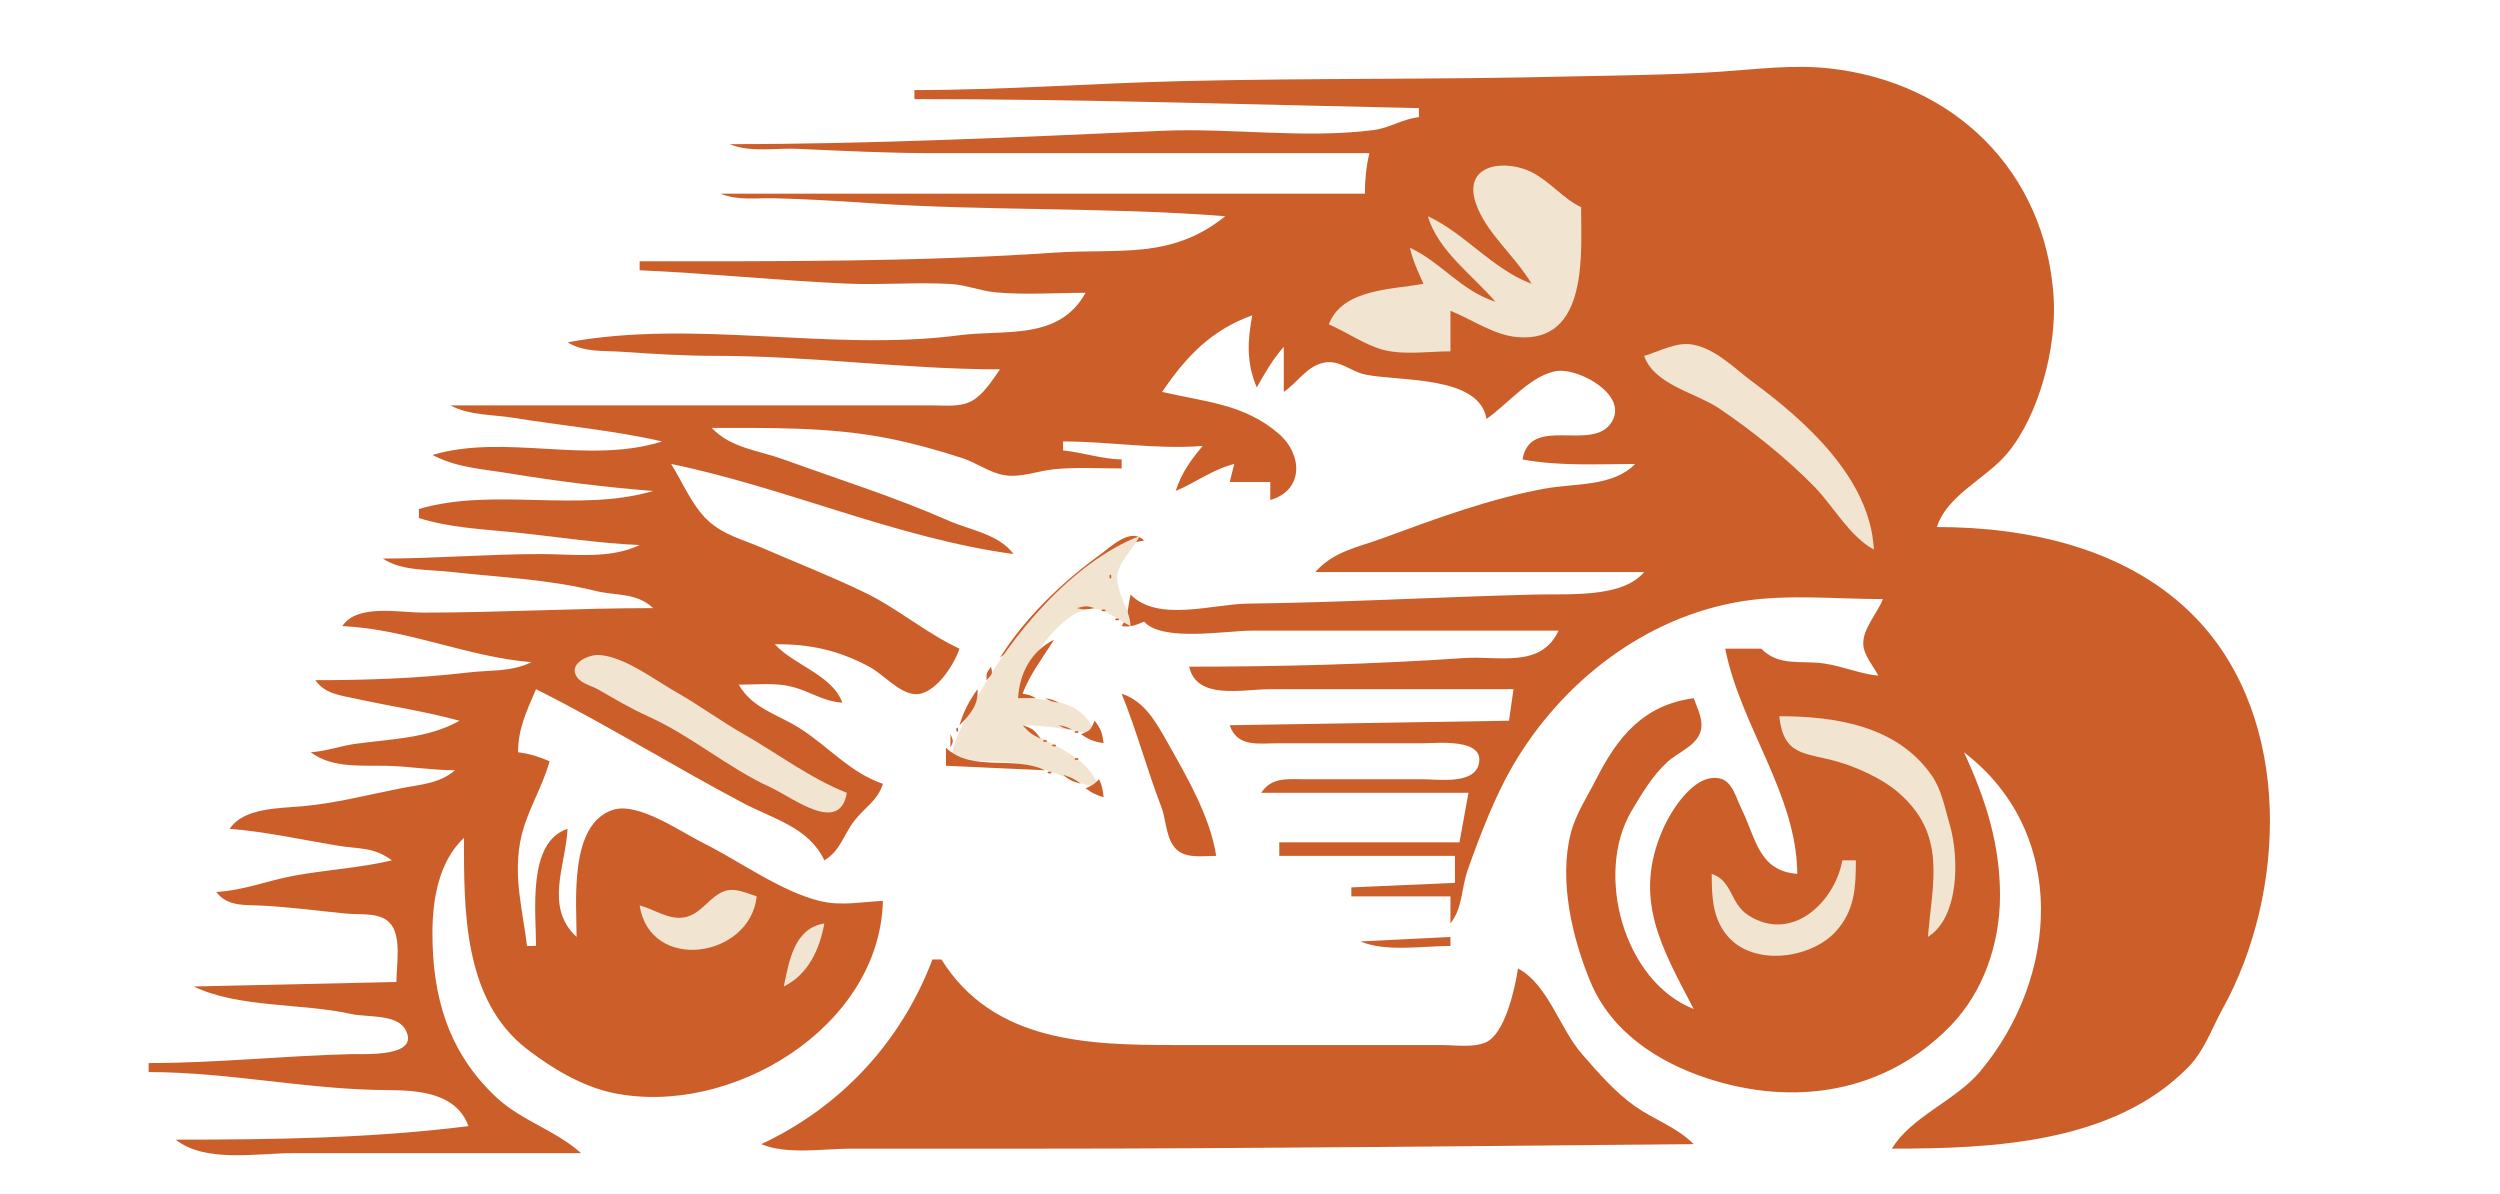 <?xml version="1.0" standalone="yes"?>
<svg xmlns="http://www.w3.org/2000/svg" width="555" height="265">
<!-- <path style="fill:#41302a; stroke:none;" d="M0 0L0 265L555 265L555 0L0 0z"/> -->
<path style="fill:#cc5e2a; stroke:none;" d="M203 20L203 22C240.293 22 277.733 23.231 315 24L315 26C311.397 26.397 308.495 28.408 304.961 28.867C289.64 30.857 273.44 28.363 258 29.039C226.107 30.436 193.936 32 162 32C166.555 33.911 172.116 32.825 177 33.039C187.026 33.478 196.921 34 207 34L304 34C303.276 37.04 303.026 39.878 303 43L160 43C163.737 44.568 167.986 43.916 172 44.015C178.916 44.184 186.084 44.616 193 45.09C219.281 46.889 245.752 45.929 272 48C259.977 57.729 248.305 55.11 234 56.09C203.523 58.177 172.578 58 142 58L142 60C157.336 60.658 172.664 62.289 188 62.961C195.653 63.296 203.352 62.617 211 63.043C214.436 63.235 217.593 64.579 221 64.896C227.573 65.507 234.4 65 241 65C235.057 75.696 223.141 73.093 213 74.424C184.442 78.174 154.342 70.738 126 76C129.797 78.275 133.714 77.794 138 78.09C145.052 78.575 151.905 79 159 79C180.019 79 200.991 81.986 222 82C220.313 84.369 218.348 87.583 215.737 89.012C213.171 90.417 209.816 89.999 207 90L188 90L100 90C104.276 92.273 109.285 91.991 114 92.754C125.006 94.535 136.183 95.527 147 98C130.565 103.197 112.243 96.199 96 101C101.397 103.835 107.074 104.108 113 105.08C123.584 106.816 134.317 108.157 145 109C128.546 113.863 109.471 108.131 93 113L93 115C99.758 117.137 106.985 117.467 114 118.169C123.332 119.103 132.629 120.598 142 121C135.352 124.199 127.234 123 120 123C108.299 123 96.723 124 85 124C89.063 126.776 95.16 126.406 100 126.95C110.789 128.161 121.642 128.573 132.09 131.157C136.834 132.33 141.249 131.485 145 135C128.021 135 111.037 136 94 136C88.636 136 79.236 134.008 76 139C90.387 139.618 103.833 145.873 118 147C113.36 149.233 108.991 148.697 104 149.285C92.718 150.617 81.366 151 70 151C72.137 154.037 75.469 154.343 79 155.115C86.774 156.814 94.277 157.895 102 160C95.194 163.924 86.658 164.067 79 165.114C75.583 165.582 72.467 166.78 69 167C73.673 170.595 80.353 169.876 86 170.015C91.03 170.138 95.943 170.997 101 171C97.579 173.975 93.349 174.145 89 175.001C81.64 176.449 74.5 178.343 67 179C61.878 179.449 53.971 179.365 51 184C59.12 184.641 67.02 186.431 75 187.741C79.736 188.518 82.965 187.989 87 191C79.803 192.718 72.279 193.087 65 194.46C59.261 195.542 53.869 197.732 48 198C50.495 201.277 54.139 200.851 58 201.039C64.332 201.347 70.691 202.219 77 202.83C80.198 203.14 84.859 202.364 86.972 205.434C89.099 208.524 88 214.42 88 218L43 219C52.984 223.798 67.137 222.666 78 225.112C81.283 225.851 87.972 225.101 89.914 228.429C93.634 234.805 80.76 233.947 78 234.015C62.967 234.383 48.109 236 33 236L33 238C50.891 238 68.126 241.915 86 242.001C92.937 242.034 101.318 242.619 104 250C82.59 252.706 60.581 253 39 253C45.554 258.212 57.048 256 65 256L129 256C123.447 250.981 115.698 248.783 110.129 243.557C99.483 233.567 95.955 221.16 96.001 207C96.025 199.59 97.416 191.263 103 186C103 202.005 102.826 221.949 116.96 232.874C122.431 237.103 129.167 241.166 136 242.61C162.081 248.123 195.338 228.152 196 200C191.227 200.205 186.792 201.179 182.039 200.026C173.31 197.908 164.096 191.11 156 187.087C151.12 184.662 141.635 177.957 136.04 179.796C126.286 183.003 128 200.186 128 208C120.814 201.359 125.578 192.243 126 184C116.994 186.909 119 202.487 119 210L117 210C116.046 202.171 114.015 195.053 115.465 187C116.64 180.467 120.317 175.176 122 169C119.602 167.973 117.584 167.322 115 167C115.06 161.599 116.914 157.873 119 153C134.672 160.844 149.49 170.092 165 178.29C171.625 181.792 179.611 183.699 183 191C186.585 188.866 187.218 185.373 189.688 182.184C192.04 179.147 194.834 177.792 196 174C188.875 171.637 183.816 165.652 177.561 161.685C172.605 158.542 167.076 157.322 164 152C167.836 152 172.085 151.504 175.829 152.46C179.827 153.481 182.752 155.717 187 156C184.758 149.803 176.226 147.702 172 143C179.876 143 185.923 144.267 192.961 148.005C196.034 149.637 199.485 153.76 202.989 154.093C207.415 154.514 211.861 147.58 213 144C205.665 140.619 199.328 135.09 192 131.552C184.402 127.885 176.729 124.883 169 121.546C164.797 119.732 160.601 118.762 157.144 115.532C153.608 112.228 151.548 107.084 149 103C174.526 108.258 199.152 119.502 225 123C221.746 118.561 215.413 117.713 210.576 115.584C198.553 110.294 186.364 106.501 174 102.004C168.337 99.944 162.301 99.529 158 95C171.031 95 184.05 94.765 196.91 97.256C202.209 98.282 208.596 100.032 213.715 101.728C216.871 102.773 219.676 104.956 223 105.496C226.631 106.086 230.403 104.53 234 104.171C238.944 103.676 244.036 104 249 104L249 102C244.509 101.895 240.428 100.441 236 100L236 98C246.487 98 256.572 99.822 267 99C264.325 102.148 262.261 105.05 261 109C265.496 107.112 269.197 104.214 274 103L273 107L282 107L282 111C289.373 108.891 289.283 101.033 283.941 96.343C276.281 89.619 267.242 89.2 258 87C263.291 79.172 268.942 73.247 278 70C276.93 75.764 276.678 80.521 279 86C280.878 82.749 282.468 79.845 285 77L285 87C288.035 84.956 290.146 81.222 294.001 80.492C297.427 79.844 299.849 82.461 303 83.131C310.541 84.734 328.408 83.247 330 93C334.588 89.866 340.253 82.818 346.015 82.332C350.796 81.928 361.477 87.697 357.802 93.683C353.585 100.55 339.679 91.941 338 102C346.226 103.527 354.661 103 363 103C358.077 108.085 349.593 107.266 343 108.463C330.771 110.684 318.613 115.194 307 119.47C301.444 121.516 296.032 122.384 292 127L365 127C360.171 132.797 348.219 131.808 341 131.985C319.612 132.509 298.39 133.749 277 134.004C269.213 134.097 257.062 138.19 251 132C250.324 134.631 250.611 136.71 249 139C251.022 139.269 252.043 138.808 254 138C257.981 142.556 272.167 140 278 140L346 140C342.067 148.446 332.75 145.559 325 146.09C304.839 147.47 284.213 148 264 148C265.639 155.513 275.91 153 282 153L336 153L335 160L273 161C274.655 165.987 279.46 165 284 165L316 165C319.071 165 329.896 163.805 328.248 169.791C327.045 174.163 319.309 173 316 173L290 173C285.995 173.002 282.334 172.4 280 176L326 176L324 187L284 187L284 190L323 190L323 196L300 197L300 199L322 199L322 205C324.789 201.456 324.375 197.223 325.846 193.09C328.529 185.546 331.801 176.925 335.838 170C346.717 151.338 365.375 136.817 387 133.439C397.008 131.876 407.882 133 418 133C416.81 136.098 413.54 139.547 413.643 142.95C413.718 145.453 415.873 147.862 417 150C412.858 149.587 409.102 147.905 405 147.301C399.793 146.534 394.962 148.046 391 144L383 144C386.381 161.189 398.853 176.267 399 194C390.319 193.344 389.834 186.001 386.545 179.424C385.444 177.223 384.621 173.468 381.853 172.828C376.193 171.519 371.048 179.841 369.206 184C362.346 199.489 368.946 210.442 376 224C360.422 217.87 353.955 193.899 362.22 180C364.454 176.242 366.867 172.204 370.093 169.213C372.337 167.133 376.176 165.784 377.378 162.802C378.427 160.2 376.862 157.415 376 155C364.844 156.511 359.163 163.509 354.339 173C352.353 176.907 349.809 180.718 348.708 185C346.023 195.445 349.041 208.288 353.093 217.999C357.73 229.112 368.068 235.793 379 239.388C398.24 245.715 418.488 242.704 433.032 227.714C440.41 220.108 443.949 209.409 443.999 199C444.055 187.486 440.809 177.363 436 167C459.373 184.929 457.033 217.087 439.544 237.91C434.136 244.35 424.232 247.935 420 255C442.083 255 469.266 253.889 485.867 236.829C489.407 233.192 490.981 228.356 493.397 224C507.503 198.575 509.202 159.811 487.544 137.261C472.758 121.865 450.504 117 430 117C432.14 109.998 440.94 106.23 445.572 100.7C452.68 92.213 456.614 77.061 455.91 66C454.124 37.944 433.699 18.15 406 15.174C397.984 14.312 389.965 15.365 382 15.911C370.811 16.677 359.193 16.711 348 16.985C319.309 17.688 290.683 17.312 262 18.015C242.321 18.497 222.739 20 203 20z"/>
<path style="fill:#f1e5d2; stroke:none;" d="M340 63C331.215 59.669 325.271 51.856 317 48C319.12 55.552 327.003 61.155 332 67C324.273 64.498 320.047 58.286 313 55C313.65 57.86 314.807 60.321 316 63C308.93 64.313 298.023 64.097 295 72C298.871 73.68 303.173 76.661 307.17 77.687C311.712 78.853 317.327 78 322 78L322 69C326.854 70.938 331.66 74.432 337 74.852C352.748 76.091 351 55.991 351 46C346.875 44.001 344.095 40.25 339.961 38.185C334.295 35.356 324.753 36.264 327.593 45C329.752 51.637 336.525 56.959 340 63M365 79C367.237 85.457 376.465 87.171 381.715 90.715C388.872 95.546 396.811 101.892 402.83 108.09C407.163 112.55 410.522 119.005 416 122C415.179 106.179 400.784 93.418 389.003 84.711C384.999 81.753 381.077 77.592 375.999 76.539C372.234 75.757 368.532 77.993 365 79z"/>
<path style="fill:#cc5e2a; stroke:none;" d="M222 146C232.265 138.445 240.355 122 254 120C250.998 116.996 246.781 121.285 244 123.295C235.686 129.305 227.455 137.279 222 146z"/>
<path style="fill:#f1e5d2; stroke:none;" d="M211 169C217.022 169 223.094 168.647 229 170.039C234.165 171.257 238.866 173.839 244 175C241.676 167.425 232.618 165.601 227 161C232.651 161.001 237.495 162.068 243 163C240.832 155.462 232.819 155.141 226 155C226.853 148.588 234.844 135.939 241.999 135.161C245.165 134.817 248.275 137.741 251 139C250.794 135.232 247.817 131.471 248.011 128C248.184 124.898 251.699 121.799 253 119C238.076 124.741 224.2 141.27 216.833 155.039C214.344 159.693 211.796 163.707 211 169z"/>
<path style="fill:#cc5e2a; stroke:none;" d="M251 122L252 123L251 122M250 123L251 124L250 123M249 124L250 125L249 124M248 125L249 126L248 125M247 126L248 127L247 126M246.333 127.667C246.278 127.722 246.222 128.778 246.667 128.333C246.722 128.278 246.778 127.222 246.333 127.667M239 135C240.659 135.406 241.242 135.309 243 135C241.191 134.426 240.931 134.535 239 135M244.667 135.333C244.222 135.778 245.278 135.722 245.333 135.667C245.778 135.222 244.722 135.278 244.667 135.333M238 136L239 137L238 136M246 136L247 137L246 136M237 137L238 138L237 137M247.667 137.333C247.222 137.778 248.278 137.722 248.333 137.667C248.778 137.222 247.722 137.278 247.667 137.333M236 138L237 139L236 138M235 139L236 140L235 139M234 140L235 141L234 140M226 155L230 155C228.752 154.315 228.452 154.251 227 154C228.67 149.594 231.538 145.989 234 142C228.889 144.612 226.378 149.36 226 155z"/>
<path style="fill:#f1e5d2; stroke:none;" d="M188 176C180.129 172.954 172.555 167.249 165.17 163.029C159.977 160.061 155.175 156.518 149.996 153.579C145.243 150.883 138.575 145.744 133.005 145.407C130.691 145.268 126.028 147.317 128.086 150.313C129.106 151.797 131.35 152.246 132.835 153.092C136.623 155.25 139.995 157.289 144 159.09C153.513 163.37 161.563 170.458 171 174.765C176.002 177.047 186.43 185.404 188 176z"/>
<path style="fill:#cc5e2a; stroke:none;" d="M220 148C219.014 149.479 219 149.203 219 151C220.289 149.557 220.401 149.766 220 148M217 153C215.152 155.618 213.904 157.927 213 161C215.358 158.705 217.317 156.364 217 153M249 154C252.349 162.22 254.62 170.845 257.827 179.17C258.998 182.209 258.787 186.885 261.653 188.972C263.84 190.565 267.457 189.998 270 190C268.616 181.242 263.582 172.622 259.285 165C256.74 160.486 254.143 155.658 249 154M232 155C233.248 155.685 233.548 155.749 235 156C233.752 155.315 233.452 155.251 232 155M242 159L243 160L242 159z"/>
<path style="fill:#f1e5d2; stroke:none;" d="M395 159C395.925 167.97 400.796 167.026 408 169.105C412.355 170.362 417.87 172.884 421.331 175.85C432.274 185.23 429 195.757 428 208C435.062 203.566 434.924 190.133 432.822 183C431.754 179.378 431.043 175.323 428.856 172.174C421.159 161.09 407.417 159.008 395 159z"/>
<path style="fill:#cc5e2a; stroke:none;" d="M243 160C242.101 162.124 242.124 162.101 240 163C241.751 164.255 242.857 164.614 245 165C244.697 162.706 244.422 161.788 243 160M212.333 161.667C212.278 161.722 212.222 162.778 212.667 162.333C212.722 162.278 212.778 161.222 212.333 161.667M227 161C228.45 162.608 229.051 163.064 231 164C229.703 162.08 229.209 161.684 227 161M235 161C236.248 161.685 236.548 161.749 238 162C236.752 161.315 236.452 161.251 235 161M238.667 162.333C238.222 162.778 239.278 162.722 239.333 162.667C239.778 162.222 238.722 162.278 238.667 162.333M211 163L211 166C211.696 164.446 211.696 164.554 211 163M231.667 164.333C231.222 164.778 232.278 164.722 232.333 164.667C232.778 164.222 231.722 164.278 231.667 164.333M233.667 165.333C233.222 165.778 234.278 165.722 234.333 165.667C234.778 165.222 233.722 165.278 233.667 165.333M210 166L210 170L232 171C224.991 167.632 215.789 171.527 210 166M238.667 168.333C238.222 168.778 239.278 168.722 239.333 168.667C239.778 168.222 238.722 168.278 238.667 168.333M240 169L241 170L240 169M241 170L242 171L241 170M232.667 171.333C232.222 171.778 233.278 171.722 233.333 171.667C233.778 171.222 232.722 171.278 232.667 171.333M236 172C237.543 173.267 238.048 173.489 240 174C238.542 172.919 237.752 172.564 236 172M244 173C242.777 174.195 242.58 174.316 241 175C242.458 176.081 243.248 176.436 245 177C244.826 175.315 244.683 174.506 244 173M240 174L241 175L240 174z"/>
<path style="fill:#f1e5d2; stroke:none;" d="M409 191C407.326 200.278 397.766 209.466 388.059 203.142C384.058 200.536 384.618 195.531 380 194C380.014 198.963 380.128 203.874 383.558 207.856C389.356 214.587 401.973 212.869 407.521 206.812C411.787 202.154 411.996 196.966 412 191L409 191M142 201C144.312 215.973 166.466 212.769 168 199C165.921 198.358 163.382 197.106 161.168 197.732C157.562 198.753 155.894 202.892 152 203.638C148.485 204.312 145.264 201.844 142 201M174 219C179.405 216.342 181.971 210.772 183 205C176.361 206.081 175.196 213.194 174 219z"/>
<path style="fill:#cc5e2a; stroke:none;" d="M302 209C307.715 211.398 315.831 210 322 210L322 208L302 209M207 213C200.054 231.353 186.641 245.733 169 254C174.707 256.395 182.846 255 189 255L230 255C278.672 255 327.41 254.402 376 254C372.222 250.204 367.368 248.657 363.039 245.637C358.598 242.539 354.76 238.075 351.21 234.015C346.245 228.337 343.673 218.555 337 215C336.359 219.259 334.135 229.531 329.852 231.397C327.011 232.634 323.024 232 320 232L298 232L261 232C241.702 232 220.542 231.504 209 213L207 213z"/>
</svg>
